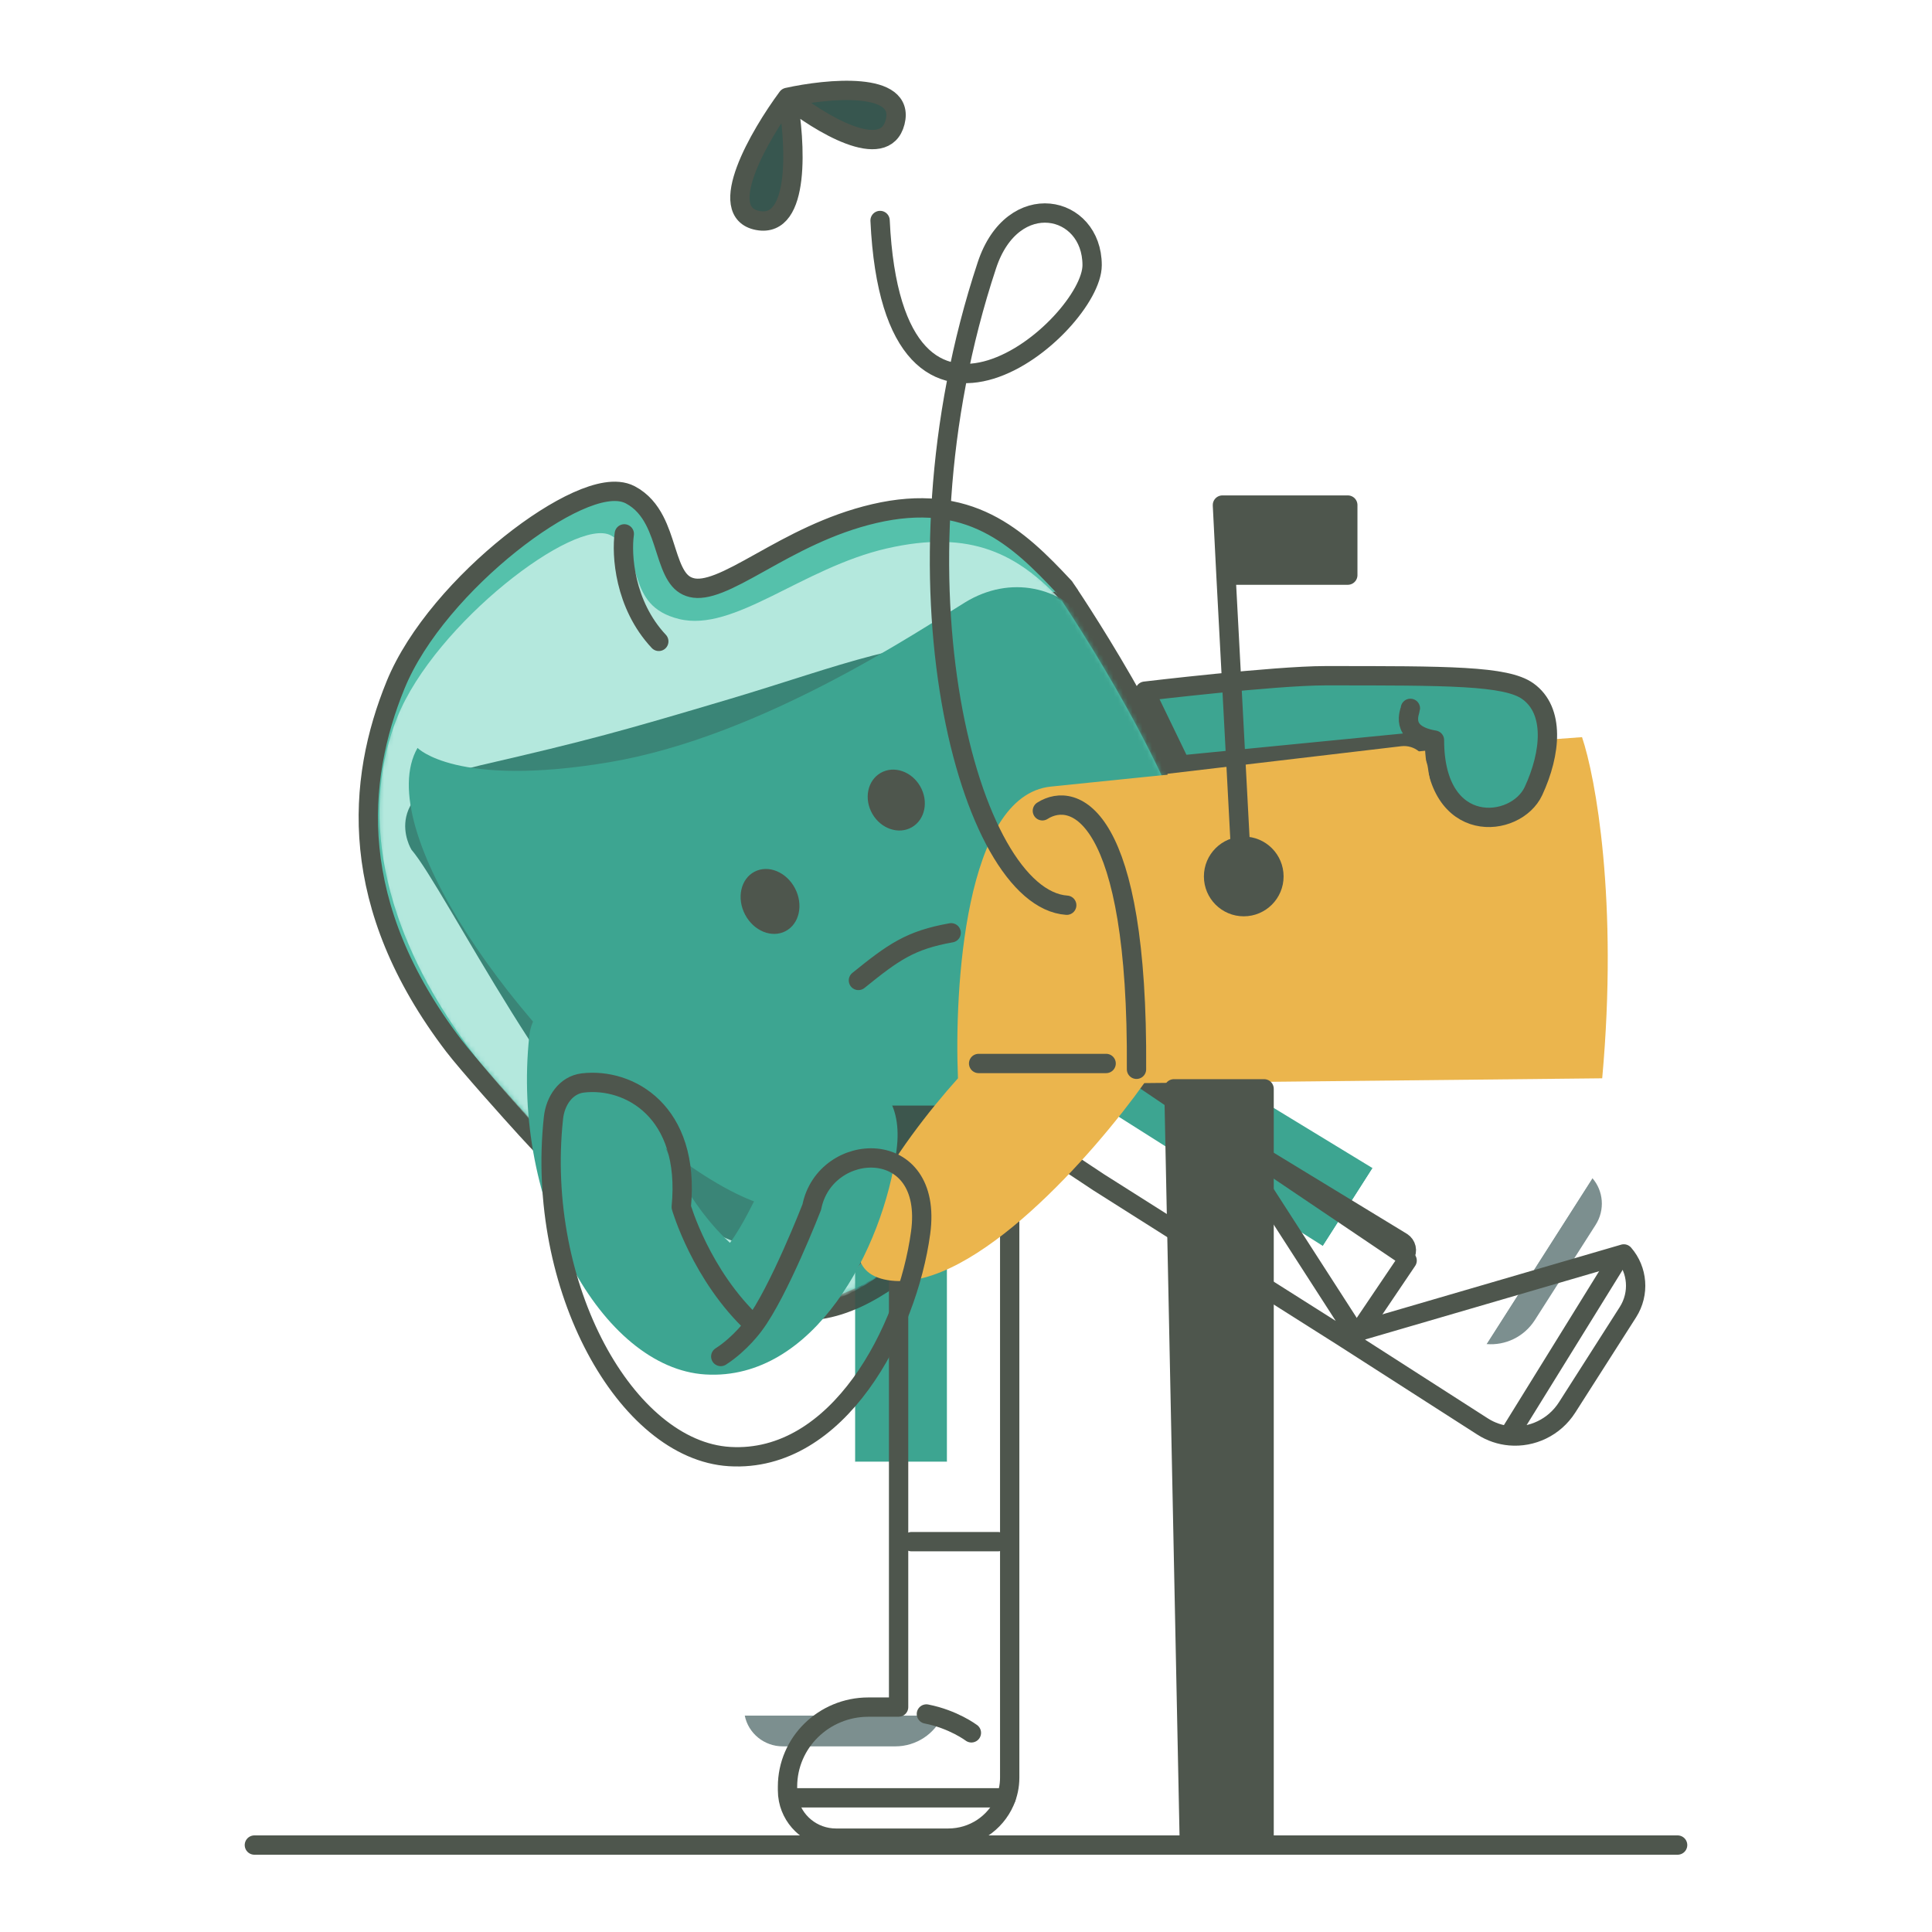 <svg width="400" height="400" viewBox="0 0 400 400" fill="none" xmlns="http://www.w3.org/2000/svg">
<g opacity="0.8">
<g filter="url(#filter0_i_17_165789)">
<path fill-rule="evenodd" clip-rule="evenodd" d="M253.243 236.966L289.179 258.851L278.894 274.963L228.614 243.142L253.243 236.966Z" fill="#0D8E75"/>
<path d="M207.888 227.012L215.997 214.309C216.598 213.367 217.836 213.086 218.763 213.68L253.243 236.966L228.614 243.142L208.478 229.792C207.551 229.198 207.287 227.953 207.888 227.012Z" fill="#222C20"/>
<path d="M335.357 270.595L322.778 290.3C320.53 293.822 316.61 295.612 312.765 295.273L334.688 260.929C336.968 263.545 337.343 267.485 335.357 270.595Z" fill="#5B7373"/>
<path d="M308.688 268.963L312.07 263.665C316.476 256.762 325.556 254.698 332.35 259.056L332.999 259.473C333.644 259.887 334.208 260.379 334.688 260.929L312.765 295.273C311.128 295.129 309.504 294.599 308.029 293.652L305.408 291.971L297.315 286.779L278.894 274.963L289.179 258.851L305.922 269.591C306.849 270.185 308.087 269.904 308.688 268.963Z" fill="white"/>
</g>
<path d="M254.319 235.28L219.878 212.02C219.865 212.012 219.852 212.003 219.839 211.994C217.96 210.789 215.494 211.38 214.314 213.229L206.205 225.932C205.028 227.776 205.52 230.26 207.387 231.468L227.509 244.809L227.512 244.811C227.524 244.819 227.536 244.826 227.548 244.834L277.818 276.649L277.823 276.652M254.319 235.28L280.578 276.043C279.986 276.97 278.758 277.243 277.829 276.655L277.823 276.652M254.319 235.28L290.209 257.136C290.222 257.144 290.234 257.152 290.246 257.159C290.249 257.161 290.253 257.163 290.256 257.165L290.257 257.166C290.695 257.448 291.007 257.89 291.126 258.4C291.247 258.925 291.153 259.477 290.863 259.931L254.319 235.28ZM277.823 276.652L296.239 288.465L304.332 293.656L306.953 295.338C308.707 296.463 310.642 297.095 312.592 297.267C317.16 297.67 321.803 295.544 324.461 291.38L337.04 271.675C339.507 267.81 339.052 262.897 336.194 259.616M277.823 276.652L336.194 259.616M336.194 259.616C336.194 259.615 336.193 259.614 336.192 259.613L336.194 259.616Z" stroke="#222C20" stroke-width="4" stroke-linejoin="round"/>
<line x1="281.304" y1="275.828" x2="291.332" y2="260.981" stroke="#222C20" stroke-width="4" stroke-linecap="round"/>
<line x1="312.549" y1="296.944" x2="334.73" y2="261.091" stroke="#222C20" stroke-width="4" stroke-linecap="round"/>
<path d="M220.434 121.673L220.348 121.548L220.245 121.437C215.521 116.383 210.606 111.418 204.415 108.334C198.128 105.202 190.681 104.077 181.001 106.337C171.633 108.525 163.891 112.84 157.646 116.321C157.503 116.401 157.362 116.48 157.22 116.558C154.018 118.342 151.295 119.841 148.883 120.788C146.46 121.741 144.654 122.01 143.222 121.663C141.807 121.321 140.847 120.511 140.046 119.251C139.195 117.911 138.595 116.177 137.927 114.098C137.876 113.938 137.824 113.776 137.772 113.612C137.175 111.745 136.506 109.649 135.53 107.773C134.446 105.689 132.911 103.721 130.502 102.451C128.99 101.654 127.177 101.6 125.406 101.882C123.601 102.169 121.594 102.844 119.495 103.79C115.291 105.684 110.443 108.791 105.635 112.631C96.054 120.281 86.246 131.149 81.893 141.825C77.878 151.674 75.316 163.066 76.574 175.677C77.833 188.3 82.906 202.011 93.957 216.506C96.775 220.203 105.975 230.477 109.02 233.806C114.334 239.617 123.254 248.79 133.362 256.604C143.38 264.348 154.939 271.059 165.478 271.393C171.199 271.573 176.366 269.619 181.119 266.794C185.678 264.085 189.996 260.487 194.135 257.039C194.287 256.912 194.438 256.786 194.589 256.66C194.59 256.66 194.59 256.66 194.591 256.659L235.208 223.049L235.213 223.045C239.58 219.408 244.861 214.524 248.198 207.426C251.563 200.268 252.862 191.058 249.647 178.926C246.466 166.928 239.118 152.577 232.651 141.329C229.404 135.682 226.353 130.773 224.114 127.276C222.994 125.527 222.076 124.129 221.437 123.168C221.118 122.687 220.868 122.315 220.698 122.063C220.613 121.936 220.547 121.84 220.503 121.775L220.452 121.7L220.439 121.681L220.435 121.675L220.434 121.674C220.434 121.674 220.434 121.673 218.784 122.804L220.434 121.673Z" fill="#2BB196" stroke="#222C20" stroke-width="4"/>
<mask id="mask0_17_165789" style="mask-type:alpha" maskUnits="userSpaceOnUse" x="78" y="103" width="172" height="167">
<path d="M218.784 122.804C209.323 112.68 199.996 103.957 181.455 108.286C162.915 112.615 150.863 125.571 142.752 123.608C134.641 121.646 137.315 108.305 129.57 104.221C121.825 100.137 92.088 122.114 83.744 142.581C75.897 161.829 73.841 186.822 95.546 215.292C98.299 218.903 107.431 229.105 110.495 232.455C121.055 244.003 145.825 268.769 165.541 269.393C175.957 269.722 184.689 262.304 193.312 255.122L233.935 221.507C242.558 214.325 253.931 202.891 247.714 179.439C241.498 155.987 218.784 122.804 218.784 122.804Z" fill="#EEEFFC"/>
</mask>
<g mask="url(#mask0_17_165789)">
<path d="M219.831 124.454C210.822 114.804 201.142 109.523 183.594 113.551C166.045 117.58 152.009 130.976 140.577 128.156C129.145 125.336 133.819 114.75 126.463 110.84C119.106 106.93 90.082 129.087 82.266 148.476C74.914 166.712 77.676 191.57 98.366 218.686C100.99 222.125 109.687 231.847 112.604 235.041C122.66 246.047 146.237 269.66 164.922 270.338C174.792 270.696 183.033 263.693 191.173 256.914L229.517 225.186C237.657 218.407 253.48 200.619 247.488 178.333C241.496 156.048 219.831 124.454 219.831 124.454Z" fill="#A1E2D5"/>
<path d="M237.667 169.907C241.238 182.051 243.507 193.236 239.097 205.261C234.687 217.285 219.194 228.664 209.553 236.396C172.853 265.827 158.195 263.686 137.149 248.451C116.103 233.216 92.228 184.109 85.188 175.923C85.188 175.923 77.486 163.509 99.631 158.407C121.775 153.305 128.751 151.363 151.219 144.675C173.688 137.987 188.71 131.45 207.509 132.754C226.308 134.059 234.096 157.763 237.667 169.907Z" fill="#096755"/>
<g filter="url(#filter1_i_17_165789)">
<path d="M239.155 167.625C244.746 178.688 246.328 193.531 242.444 201.827C238.561 210.122 219.01 229.296 208.539 237.625C177.788 262.085 168.159 273.763 136.695 249.626C105.232 225.49 75.995 183.315 85.446 166.844C85.446 166.844 93.317 175.141 125.061 169.825C156.804 164.509 189.48 142.41 198.834 136.701C208.188 130.992 218.774 133.436 224.739 141.283C230.704 149.131 233.564 156.562 239.155 167.625Z" fill="#0D8E75"/>
</g>
<path d="M177.727 202.989C184.99 197.113 188.472 194.623 196.928 193.127" stroke="#222C20" stroke-width="4" stroke-linecap="round"/>
<ellipse cx="5.841" cy="6.94" rx="5.841" ry="6.94" transform="matrix(0.885 -0.465 0.464 0.886 151.036 183.199)" fill="#222C20"/>
<ellipse cx="5.717" cy="6.483" rx="5.717" ry="6.483" transform="matrix(0.866 -0.499 0.499 0.867 177.376 162.878)" fill="#222C20"/>
<path d="M129.253 110.533C128.649 114.769 129.234 125.151 136.396 132.791" stroke="#222C20" stroke-width="4" stroke-linecap="round" stroke-linejoin="round"/>
</g>
<g filter="url(#filter2_i_17_165789)">
<path fill-rule="evenodd" clip-rule="evenodd" d="M188.046 280.175V319.652H207.047V255.325L188.046 280.175Z" fill="#0D8E75"/>
<path d="M205.037 245.901H190.056C188.946 245.901 188.046 246.785 188.046 247.875V280.175L207.047 255.325V247.875C207.047 246.785 206.147 245.901 205.037 245.901Z" fill="#222C20"/>
<path d="M173.087 378.568H196.326C200.748 378.568 204.545 375.94 206.184 372.188H165.195C165.914 375.823 169.174 378.568 173.087 378.568Z" fill="#5B7373"/>
<path d="M186.035 355.437H179.788C171.647 355.437 165.047 361.916 165.047 369.909V370.674C165.047 371.192 165.098 371.698 165.195 372.188H206.184C206.739 370.916 207.047 369.514 207.047 368.043V364.959V355.437V319.652H188.046V353.463C188.046 354.553 187.146 355.437 186.035 355.437Z" fill="white"/>
</g>
<path d="M186.046 247.875V280.175V319.652V353.436C186.044 353.437 186.04 353.437 186.035 353.437H179.788C170.577 353.437 163.047 360.777 163.047 369.909V370.674C163.047 371.323 163.111 371.959 163.233 372.576C164.138 377.155 168.226 380.568 173.087 380.568H196.326C201.555 380.568 206.064 377.458 208.016 372.988C208.68 371.469 209.047 369.796 209.047 368.043V364.959V355.437V319.652V255.325V247.875C209.047 245.646 207.217 243.901 205.037 243.901H190.056C187.876 243.901 186.046 245.646 186.046 247.875Z" stroke="#222C20" stroke-width="4" stroke-linejoin="round"/>
<path d="M198.336 223.252C197.562 204.819 199.729 164.715 217.548 162.856C235.367 160.997 294.75 154.942 327.542 152.618C330.326 160.828 335.06 186.448 331.719 223.252L236.911 224.243C226.638 238.701 201.774 267.12 184.499 265.135C167.223 263.149 186.525 236.386 198.336 223.252Z" fill="#E6A320"/>
<path d="M163.034 20.165C171.363 18.324 187.484 16.767 185.331 25.262C183.178 33.757 169.569 25.403 163.034 20.165Z" fill="#052C23"/>
<path d="M163.034 20.165C157.268 27.952 147.964 43.951 156.883 45.65C165.802 47.349 164.7 29.368 163.034 20.165Z" fill="#052C23"/>
<path d="M220.855 187.416C200.608 186 182.737 120.074 204.335 54.902C209.684 38.762 226.113 42.353 226.113 54.902C226.113 67.452 184.903 102.991 182.212 45.65M163.034 20.165C157.268 27.952 147.964 43.951 156.883 45.65C165.802 47.349 164.7 29.368 163.034 20.165ZM163.034 20.165C171.363 18.324 187.484 16.767 185.331 25.262C183.178 33.757 169.569 25.403 163.034 20.165Z" stroke="#222C20" stroke-width="4" stroke-linecap="round" stroke-linejoin="round"/>
<path d="M202.614 220.182H229.012" stroke="#222C20" stroke-width="4" stroke-linecap="round" stroke-linejoin="round"/>
<path d="M215.813 167.867C222.46 163.634 235.662 168.411 235.3 221.386" stroke="#222C20" stroke-width="4" stroke-linecap="round" stroke-linejoin="round"/>
<ellipse cx="257.504" cy="181.457" rx="8.249" ry="8.256" fill="#222C20"/>
<path d="M274.392 139.901C263.823 139.901 237.047 143.102 237.047 143.102L244.445 158.394L296.99 153.234C296.99 173.282 313.86 171.619 317.496 163.763C321.133 155.907 321.939 147.112 316.317 143.102C311.828 139.901 299.966 139.901 274.814 139.901L274.392 139.901Z" fill="#0D8E75"/>
<path d="M292.007 146.658C291.977 147.261 289.541 151.993 296.99 153.234M296.99 153.234L244.445 158.394L237.047 143.102C237.047 143.102 263.823 139.901 274.392 139.901C299.833 139.901 311.803 139.883 316.317 143.102C321.939 147.112 321.133 155.907 317.496 163.763C313.86 171.619 296.99 173.282 296.99 153.234Z" stroke="#222C20" stroke-width="4" stroke-linecap="round" stroke-linejoin="round"/>
<g filter="url(#filter3_i_17_165789)">
<path d="M151.046 301.568C129.637 300.27 110.798 266.469 114.59 231.436C114.972 227.913 117.149 224.638 120.665 224.216C130.162 223.079 142.981 229.999 141.046 249.904C141.046 249.904 145.128 264.117 156.124 274.316C161.245 267.487 168.074 249.904 168.074 249.904C170.806 236.073 193.342 234.999 190.61 255.195C187.878 275.39 173.582 302.933 151.046 301.568Z" fill="#0D8E75"/>
</g>
<path d="M149.225 280.849C153.359 278.186 156.124 274.316 156.124 274.316M156.124 274.316C161.245 267.487 168.074 249.904 168.074 249.904C170.806 236.073 193.342 234.999 190.61 255.195C187.878 275.39 173.582 302.933 151.046 301.568C129.637 300.27 110.798 266.469 114.59 231.436C114.972 227.913 117.149 224.638 120.665 224.216C130.162 223.079 142.981 229.999 141.046 249.904C141.046 249.904 145.128 264.117 156.124 274.316Z" stroke="#222C20" stroke-width="4" stroke-linecap="round" stroke-linejoin="round"/>
<path d="M290.104 154.497L241.713 160.206L242.775 168.261L299.046 169.901C296.898 165.929 296.046 162.096 295.633 158.961C295.269 156.191 292.879 154.17 290.104 154.497Z" fill="#E6A320"/>
<path d="M261.718 225.43H243.047L246.235 381.235H261.718V225.43Z" fill="#222C20"/>
<path d="M279.047 104.568H253.09L253.824 119.075H279.047V104.568Z" fill="#222C20"/>
<path d="M257.012 179.175L253.824 119.075M253.824 119.075L253.09 104.568H279.047V119.075H253.824ZM243.047 225.43H261.718V381.235H246.235L243.047 225.43Z" stroke="#222C20" stroke-width="4" stroke-linecap="round" stroke-linejoin="round"/>
<line x1="52.666" y1="382" x2="347.333" y2="382" stroke="#222C20" stroke-width="4" stroke-linecap="round"/>
<path d="M191.8 354.863C197.399 355.958 201.116 358.767 201.116 358.767" stroke="#222C20" stroke-width="4" stroke-linecap="round"/>
<line x1="188.713" y1="319.184" x2="206.629" y2="319.184" stroke="#222C20" stroke-width="4" stroke-linecap="round"/>
<line x1="163.973" y1="372.224" x2="208.304" y2="372.224" stroke="#222C20" stroke-width="4" stroke-linecap="round"/>
</g>
<defs>
<filter id="filter0_i_17_165789" x="200.571" y="206.362" width="140.07" height="92.955" filterUnits="userSpaceOnUse" color-interpolation-filters="sRGB">
<feFlood flood-opacity="0" result="BackgroundImageFix"/>
<feBlend mode="normal" in="SourceGraphic" in2="BackgroundImageFix" result="shape"/>
<feColorMatrix in="SourceAlpha" type="matrix" values="0 0 0 0 0 0 0 0 0 0 0 0 0 0 0 0 0 0 127 0" result="hardAlpha"/>
<feOffset dx="-5" dy="-17"/>
<feGaussianBlur stdDeviation="1.5"/>
<feComposite in2="hardAlpha" operator="arithmetic" k2="-1" k3="1"/>
<feColorMatrix type="matrix" values="0 0 0 0 0 0 0 0 0 0 0 0 0 0 0 0 0 0 0.3 0"/>
<feBlend mode="darken" in2="shape" result="effect1_innerShadow_17_165789"/>
</filter>
<filter id="filter1_i_17_165789" x="83.642" y="131.572" width="161.942" height="131.32" filterUnits="userSpaceOnUse" color-interpolation-filters="sRGB">
<feFlood flood-opacity="0" result="BackgroundImageFix"/>
<feBlend mode="normal" in="SourceGraphic" in2="BackgroundImageFix" result="shape"/>
<feColorMatrix in="SourceAlpha" type="matrix" values="0 0 0 0 0 0 0 0 0 0 0 0 0 0 0 0 0 0 127 0" result="hardAlpha"/>
<feOffset dx="1" dy="-12"/>
<feGaussianBlur stdDeviation="1"/>
<feComposite in2="hardAlpha" operator="arithmetic" k2="-1" k3="1"/>
<feColorMatrix type="matrix" values="0 0 0 0 0 0 0 0 0 0 0 0 0 0 0 0 0 0 0.3 0"/>
<feBlend mode="normal" in2="shape" result="effect1_innerShadow_17_165789"/>
</filter>
<filter id="filter2_i_17_165789" x="158.047" y="238.901" width="53" height="143.667" filterUnits="userSpaceOnUse" color-interpolation-filters="sRGB">
<feFlood flood-opacity="0" result="BackgroundImageFix"/>
<feBlend mode="normal" in="SourceGraphic" in2="BackgroundImageFix" result="shape"/>
<feColorMatrix in="SourceAlpha" type="matrix" values="0 0 0 0 0 0 0 0 0 0 0 0 0 0 0 0 0 0 127 0" result="hardAlpha"/>
<feOffset dx="-11" dy="-17"/>
<feGaussianBlur stdDeviation="1.5"/>
<feComposite in2="hardAlpha" operator="arithmetic" k2="-1" k3="1"/>
<feColorMatrix type="matrix" values="0 0 0 0 0 0 0 0 0 0 0 0 0 0 0 0 0 0 0.3 0"/>
<feBlend mode="darken" in2="shape" result="effect1_innerShadow_17_165789"/>
</filter>
<filter id="filter3_i_17_165789" x="109.102" y="219.098" width="83.737" height="84.519" filterUnits="userSpaceOnUse" color-interpolation-filters="sRGB">
<feFlood flood-opacity="0" result="BackgroundImageFix"/>
<feBlend mode="normal" in="SourceGraphic" in2="BackgroundImageFix" result="shape"/>
<feColorMatrix in="SourceAlpha" type="matrix" values="0 0 0 0 0 0 0 0 0 0 0 0 0 0 0 0 0 0 127 0" result="hardAlpha"/>
<feOffset dx="-5" dy="-17"/>
<feGaussianBlur stdDeviation="1.5"/>
<feComposite in2="hardAlpha" operator="arithmetic" k2="-1" k3="1"/>
<feColorMatrix type="matrix" values="0 0 0 0 0 0 0 0 0 0 0 0 0 0 0 0 0 0 0.3 0"/>
<feBlend mode="normal" in2="shape" result="effect1_innerShadow_17_165789"/>
</filter>
</defs>
</svg>
